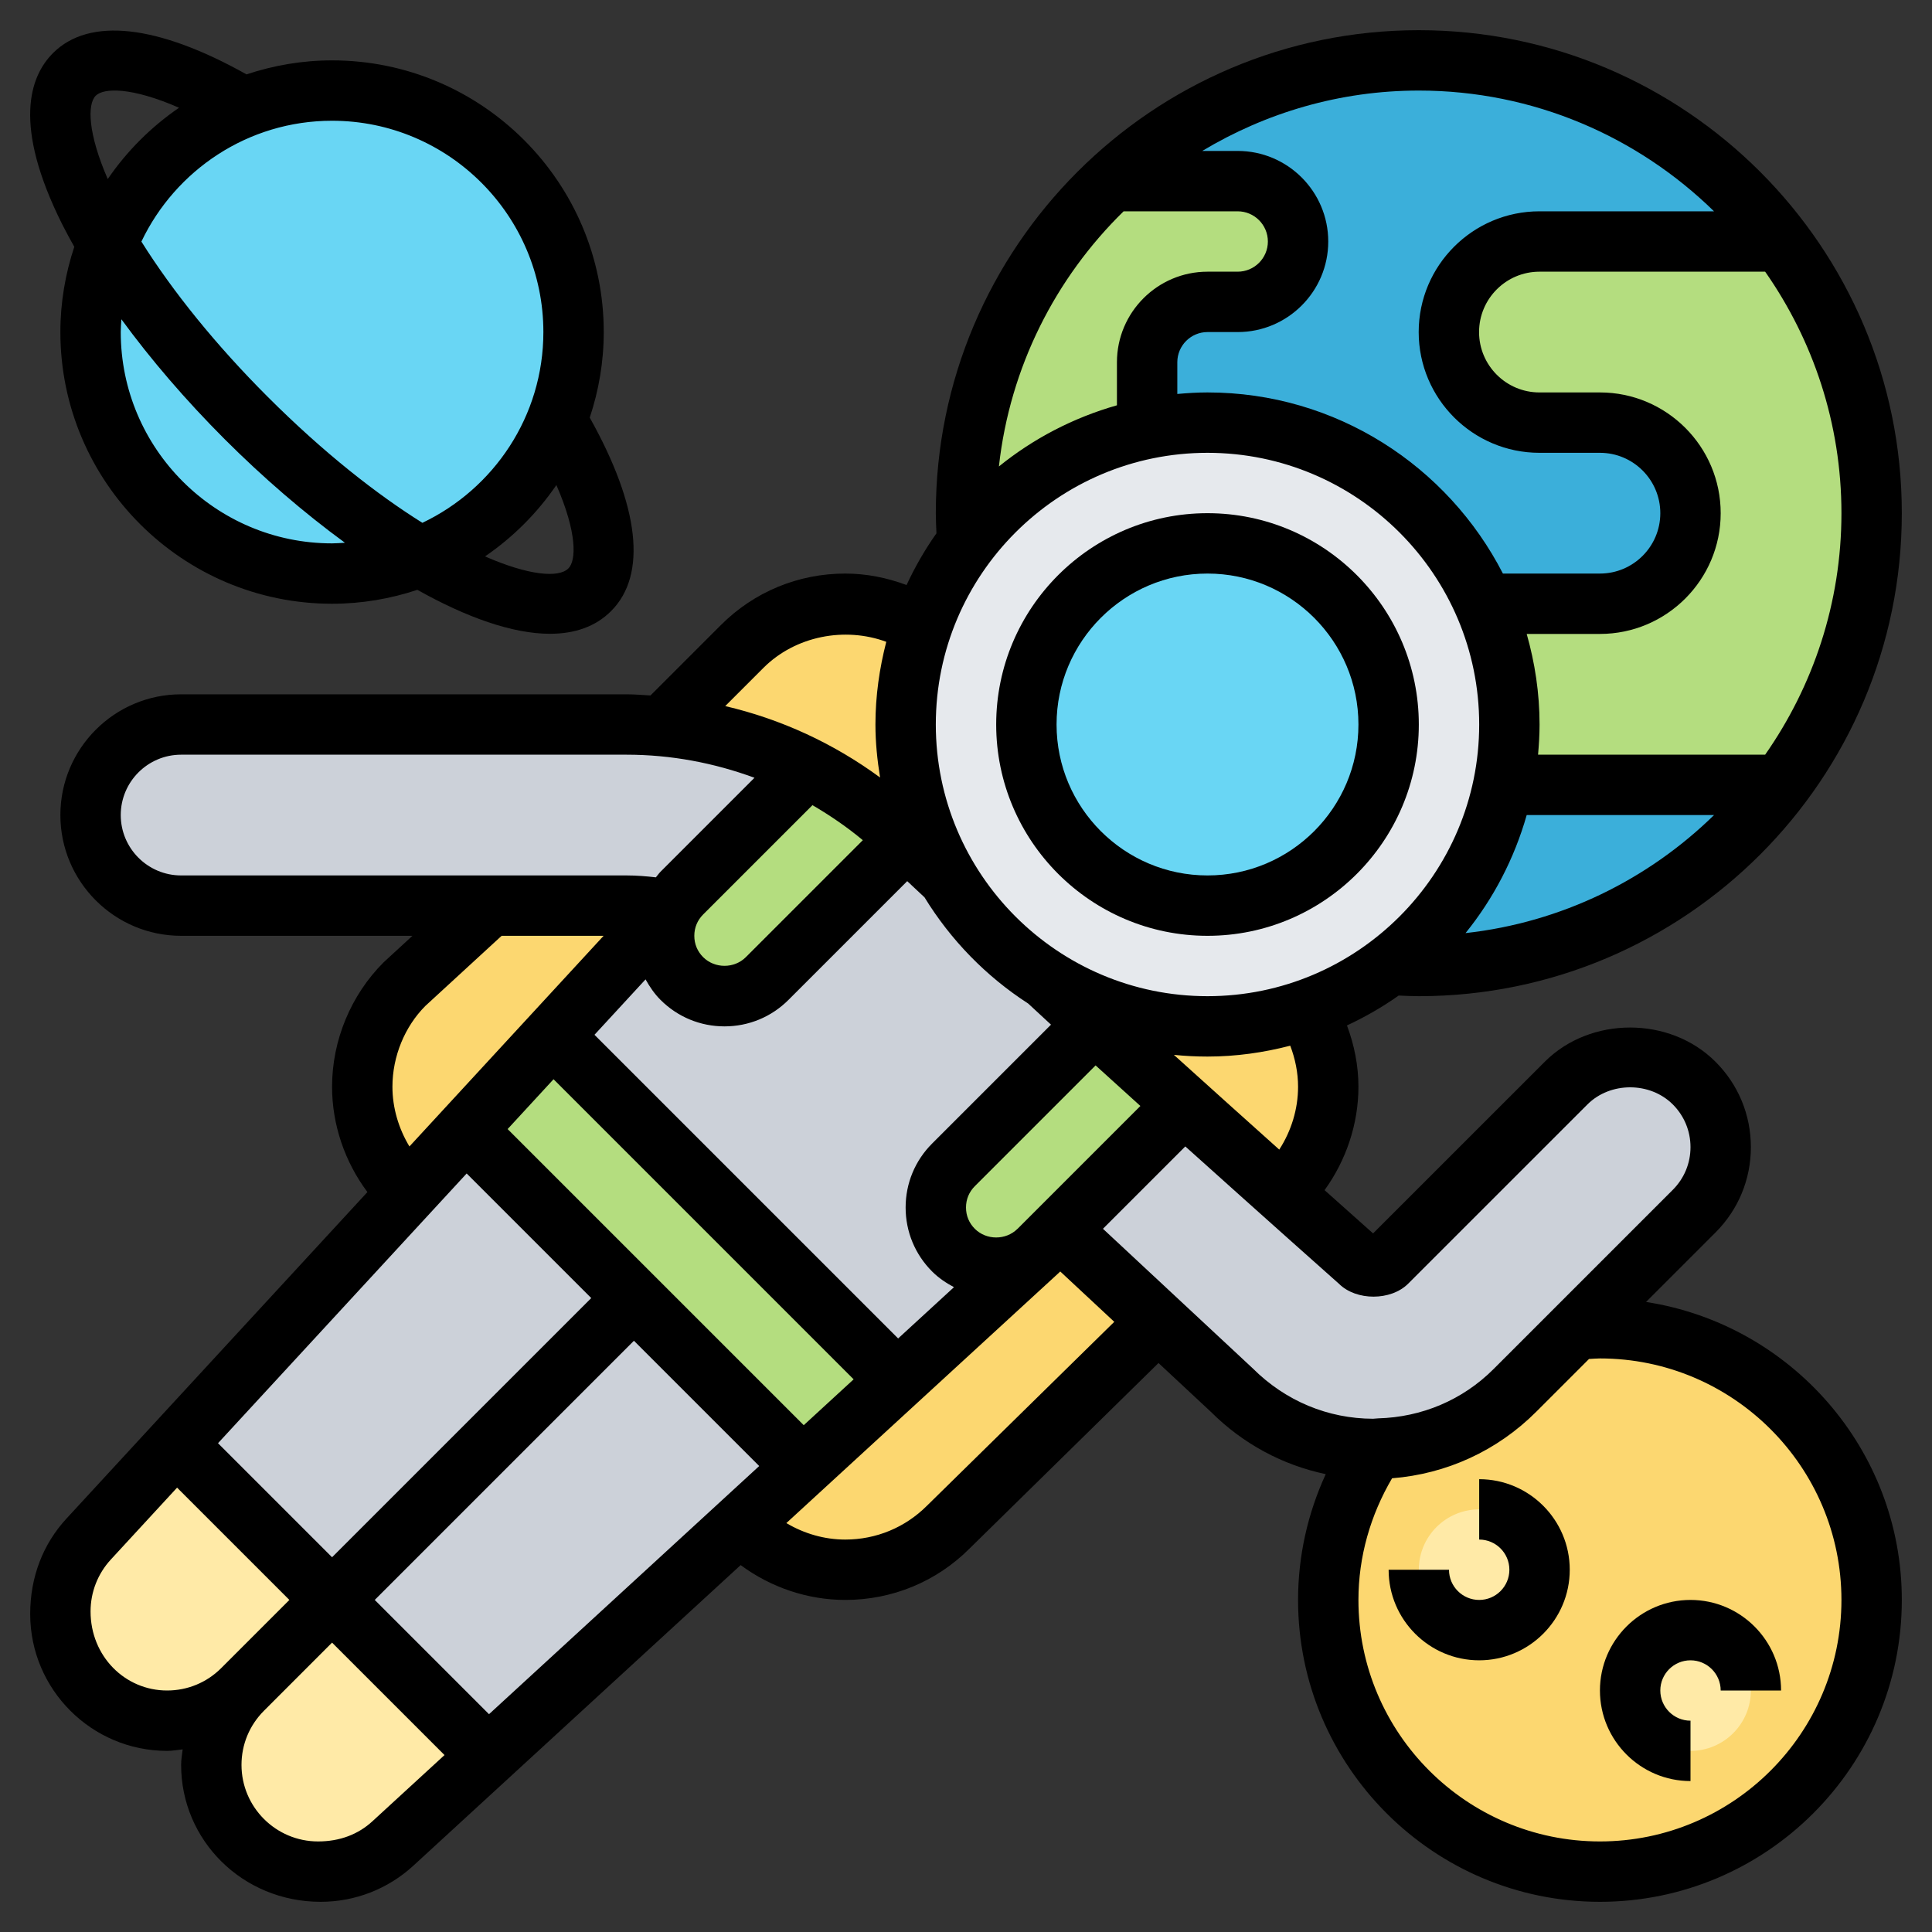 <svg id="Layer_5" enable-background="new 0 0 64 64" height="512" viewBox="0 0 64 64" width="512" xmlns="http://www.w3.org/2000/svg"><rect x="0" y="0" width="64" height="64" fill="#333333" stroke="none"/><path d="m43 8c0-1.1-.9-2-2-2h-4.17l-.01-.01c2.67-2.48 6.25-3.99 10.18-3.99 4.9 0 9.25 2.35 11.99 5.99l-.01.01h-7.98c-1.66 0-3 1.34-3 3s1.34 3 3 3h2c1.66 0 3 1.34 3 3s-1.34 3-3 3h-3.83-.01c-1.54-3.53-5.06-6-9.16-6-.69 0-1.36.07-2.01.2.01-.06.01-.13.01-.2v-2c0-1.1.9-2 2-2h1c1.1 0 2-.9 2-2z" fill="#3bafda"/><path d="m49.8 26h9.18l.01.01c-2.74 3.64-7.09 5.99-11.99 5.99-.32 0-.64-.01-.96-.03 1.9-1.44 3.27-3.55 3.76-5.97z" fill="#3bafda"/><path d="m58.98 26h-9.18c.13-.64.2-1.31.2-2 0-1.42-.3-2.78-.84-4h.01 3.83c1.66 0 3-1.34 3-3s-1.34-3-3-3h-2c-1.66 0-3-1.34-3-3s1.34-3 3-3h7.98l.01-.01c1.89 2.51 3.01 5.63 3.01 9.01s-1.12 6.5-3.01 9.01z" fill="#b4dd7f"/><path d="m41 6c1.1 0 2 .9 2 2s-.9 2-2 2h-1c-1.1 0-2 .9-2 2v2c0 .07 0 .14-.01.2-2.42.5-4.52 1.86-5.96 3.76-.02-.32-.03-.64-.03-.96 0-4.35 1.85-8.27 4.82-11.01l.01.01z" fill="#b4dd7f"/><path d="m11 3c-1.03 0-2.02.2-2.93.56-2.07.81-3.71 2.45-4.52 4.52-.35.9-.55 1.89-.55 2.92 0 4.42 3.58 8 8 8 1.03 0 2.02-.2 2.92-.55 2.07-.81 3.71-2.45 4.52-4.52.36-.91.56-1.9.56-2.93 0-4.42-3.58-8-8-8z" fill="#69d6f4"/><path d="m44 53c0-1.85.56-3.57 1.52-5 1.76-.01 3.41-.69 4.66-1.94l2.02-2.02c.27-.02.53-.04.8-.04 4.97 0 9 4.03 9 9s-4.03 9-9 9-9-4.03-9-9z" fill="#fcd770"/><circle cx="56" cy="56" fill="#ffeaa7" r="2"/><circle cx="49" cy="52" fill="#ffeaa7" r="2"/><path d="m11 53-2.96 2.96c-.67.67-1.57 1.04-2.5 1.04-.98 0-1.86-.4-2.5-1.04s-1.04-1.52-1.04-2.5v-.08c0-.89.33-1.74.94-2.4l2.9-3.14z" fill="#ffeaa7"/><path d="m16.17 58.17-3.16 2.9c-.65.6-1.5.93-2.39.93h-.08c-1.96 0-3.54-1.58-3.54-3.54 0-.93.37-1.83 1.04-2.5l2.96-2.96z" fill="#ffeaa7"/><g fill="#ccd1d9"><path d="m21 43-10 10-5.16-5.16 7.72-8.38 1.87-2.03z"/><path d="m26.59 48.59-2.03 1.87-8.39 7.71-5.17-5.17 10-10z"/><path d="m22.1 30.19-.09-.08c-.41-.07-.83-.11-1.25-.11h-4.53-10.23c-1.65 0-3-1.35-3-3s1.35-3 3-3h14.76c.4 0 .8.02 1.19.05 1.69.15 3.31.62 4.8 1.38l-4.16 4.16c-.12.12-.23.26-.31.41z"/><path d="m31.59 41.41c.37.38.88.59 1.41.59s1.04-.21 1.41-.59l-4.69 4.31-11.41-11.41 3.79-4.12.18-.19c-.19.3-.28.64-.28 1 0 .53.21 1.04.59 1.41.37.38.88.59 1.41.59s1.04-.21 1.41-.59l4.62-4.62.09.09c.06.06.52.49 1.25 1.18h.01c.82 1.4 1.97 2.57 3.34 3.43.44.41.96.89 1.54 1.42l-4.67 4.68c-.38.37-.59.88-.59 1.41s.21 1.04.59 1.41z"/><path d="m56.12 35.88c.57.57.88 1.32.88 2.12s-.31 1.55-.88 2.12l-3.92 3.92-2.02 2.02c-1.25 1.25-2.9 1.93-4.66 1.94-.01 0-.01 0-.02 0-1.77 0-3.43-.69-4.68-1.94 0 0-.99-.92-2.46-2.29-.94-.87-2.06-1.93-3.26-3.04l4.13-4.13c1.14 1.03 2.28 2.05 3.25 2.92 1.5 1.34 2.58 2.3 2.58 2.3.1.1.26.15.44.15s.34-.05.44-.15l5.94-5.94c.57-.57 1.32-.88 2.12-.88s1.55.31 2.12.88z"/></g><path d="m29.72 45.72-3.13 2.87-5.59-5.59-5.57-5.57 2.88-3.12z" fill="#b4dd7f"/><path d="m30.03 27.79-4.62 4.62c-.37.38-.88.59-1.41.59s-1.04-.21-1.41-.59c-.38-.37-.59-.88-.59-1.41 0-.36.09-.7.28-1 .08-.15.19-.29.31-.41l4.16-4.16c1.19.61 2.3 1.4 3.28 2.36z" fill="#b4dd7f"/><path d="m36.26 33.91c.9.82 1.94 1.76 2.97 2.69l-4.13 4.13-.69.68c-.37.38-.88.59-1.41.59s-1.04-.21-1.41-.59c-.38-.37-.59-.88-.59-1.41s.21-1.04.59-1.41z" fill="#b4dd7f"/><path d="m22.1 30.19-3.79 4.12-2.88 3.12-1.87 2.03-.54-.49c-.66-.84-1.02-1.89-1.02-2.97 0-1.28.51-2.51 1.41-3.41l2.82-2.59h4.53c.42 0 .84.04 1.25.11z" fill="#fcd770"/><path d="m30 24c0 1.85.5 3.58 1.38 5.06h-.01c-.73-.69-1.19-1.12-1.25-1.18-.03-.03-.06-.06-.09-.09-.98-.96-2.09-1.75-3.28-2.36-1.49-.76-3.11-1.23-4.8-1.38l2.64-2.64c.9-.9 2.13-1.41 3.41-1.41.91 0 1.79.26 2.55.73-.36 1.02-.55 2.12-.55 3.27z" fill="#fcd770"/><path d="m29.72 45.72 4.69-4.31.69-.68c1.2 1.11 2.32 2.17 3.26 3.04l-6.95 6.82c-.9.9-2.13 1.41-3.41 1.41-1.08 0-2.13-.36-2.97-1.02l-.47-.52 2.03-1.87z" fill="#fcd770"/><path d="m34.72 32.49c1.53.96 3.34 1.51 5.28 1.51 1.15 0 2.25-.19 3.27-.55.47.76.73 1.64.73 2.55 0 1.28-.51 2.51-1.41 3.41l-.11.11c-.97-.87-2.11-1.89-3.25-2.92-1.03-.93-2.07-1.87-2.97-2.69-.58-.53-1.1-1.01-1.54-1.42z" fill="#fcd770"/><path d="m50 24c0 .69-.07 1.36-.2 2-.49 2.42-1.86 4.53-3.76 5.97-.83.63-1.76 1.13-2.77 1.48-1.02.36-2.12.55-3.27.55-1.94 0-3.75-.55-5.28-1.51-1.37-.86-2.52-2.03-3.34-3.43-.88-1.48-1.38-3.21-1.38-5.06 0-1.15.19-2.25.55-3.27.35-1.01.85-1.94 1.48-2.77 1.44-1.9 3.54-3.26 5.96-3.76.65-.13 1.32-.2 2.01-.2 4.1 0 7.62 2.47 9.16 6 .54 1.22.84 2.58.84 4z" fill="#e6e9ed"/><circle cx="40" cy="24" fill="#69d6f4" r="6"/><path d="m40 31c3.86 0 7-3.141 7-7s-3.14-7-7-7-7 3.141-7 7 3.14 7 7 7zm0-12c2.757 0 5 2.243 5 5s-2.243 5-5 5-5-2.243-5-5 2.243-5 5-5z"/><path d="m54.527 43.129 2.301-2.301c.756-.755 1.172-1.76 1.172-2.828s-.416-2.073-1.172-2.828c-1.511-1.512-4.146-1.512-5.656 0l-5.687 5.686c-.302-.269-.878-.782-1.607-1.433.717-.991 1.122-2.196 1.122-3.425 0-.699-.138-1.383-.38-2.031.602-.28 1.175-.61 1.713-.99.222.009.443.021.667.021 8.822 0 16-7.178 16-16s-7.178-16-16-16-16 7.178-16 16c0 .224.012.445.021.667-.38.537-.71 1.111-.99 1.713-.648-.242-1.332-.38-2.031-.38-1.557 0-3.021.606-4.121 1.707l-2.331 2.331c-.264-.014-.525-.038-.791-.038h-14.757c-2.206 0-4 1.794-4 4s1.794 4 4 4h7.663l-.956.879c-1.085 1.085-1.707 2.587-1.707 4.121 0 1.254.42 2.485 1.171 3.489l-9.971 10.818c-.774.84-1.2 1.932-1.2 3.158 0 2.501 2.035 4.535 4.536 4.535.175 0 .344-.031.515-.05-.02.171-.051.34-.051.515 0 2.501 2.035 4.535 4.623 4.535 1.14 0 2.229-.425 3.068-1.195l10.844-9.959c1 .739 2.22 1.154 3.465 1.154 1.557 0 3.021-.606 4.115-1.7l6.262-6.148 1.735 1.617c1.059 1.058 2.375 1.763 3.805 2.064-.598 1.3-.917 2.715-.917 4.167 0 5.514 4.486 10 10 10s10-4.486 10-10c0-4.993-3.683-9.132-8.473-9.871zm-11.527-7.129c0 .739-.224 1.465-.623 2.082-1.089-.975-2.317-2.078-3.491-3.139.367.038.738.057 1.114.057.948 0 1.863-.133 2.741-.36.165.434.259.892.259 1.36zm-27.541 2.873 4.127 4.127-8.586 8.586-3.778-3.778zm5.541 5.541 4.15 4.15-8.951 8.221-3.785-3.785zm5.625 2.797-9.809-9.809 1.521-1.651 9.941 9.941zm3.127-2.873-10.059-10.059 1.692-1.836c.135.243.292.476.494.678.567.567 1.32.879 2.121.879s1.555-.312 2.121-.879l3.932-3.932c.165.155.353.331.573.537.867 1.414 2.04 2.619 3.433 3.517.229.213.486.451.757.7l-3.936 3.936c-.568.566-.88 1.32-.88 2.121s.312 1.555.879 2.121c.215.215.462.38.723.518zm-1.17-16.506-3.875 3.875c-.384.383-1.03.383-1.414 0-.191-.191-.293-.436-.293-.707s.102-.516.293-.707l3.621-3.621c.582.34 1.143.722 1.668 1.16zm11.418-12.832c4.962 0 9 4.037 9 9s-4.038 9-9 9-9-4.037-9-9 4.038-9 9-9zm10.574 12h6.206c-2.178 2.13-5.044 3.557-8.232 3.91.921-1.139 1.615-2.465 2.026-3.91zm-16.854 13.694-.017.015c-.384.379-1.027.379-1.41-.003-.191-.19-.293-.435-.293-.706s.102-.516.293-.707l4-4c.477.434.975.885 1.484 1.344zm24.753-15.694h-7.523c.029-.33.05-.662.05-1 0-1.041-.155-2.045-.426-3h2.426c2.206 0 4-1.794 4-4s-1.794-4-4-4h-2.004c-1.103 0-2-.897-2-2s.897-2 2-2h7.477c1.588 2.27 2.527 5.026 2.527 8s-.939 5.73-2.527 8zm-1.694-18h-5.783c-2.206 0-4 1.794-4 4s1.794 4 4 4h2.004c1.103 0 2 .897 2 2s-.897 2-2 2h-3.214c-1.825-3.556-5.521-6-9.786-6-.338 0-.67.021-1 .051v-1.051c0-.552.449-1 1-1h1c1.654 0 3-1.346 3-3s-1.346-3-3-3h-1.174c2.101-1.261 4.55-2 7.174-2 3.804 0 7.254 1.53 9.779 4zm-19.558 0h3.779c.551 0 1 .448 1 1s-.449 1-1 1h-1c-1.654 0-3 1.346-3 3v1.426c-1.445.411-2.771 1.104-3.91 2.026.365-3.296 1.878-6.249 4.131-8.452zm-11.928 15.121c1.054-1.052 2.69-1.368 4.066-.86-.226.877-.359 1.792-.359 2.739 0 .599.061 1.183.154 1.756-1.542-1.132-3.279-1.933-5.13-2.366zm-21.293 4.879c0-1.103.897-2 2-2h14.757c1.47 0 2.896.271 4.236.765l-3.114 3.114c-.057.057-.1.124-.152.184-.321-.037-.645-.063-.97-.063h-14.757c-1.103 0-2-.897-2-2zm9 9c0-1.008.409-1.994 1.091-2.678l2.526-2.322h3.378l-6.432 6.978c-.359-.595-.563-1.28-.563-1.978zm-7.464 20c-1.398 0-2.536-1.138-2.536-2.619 0-.639.238-1.249.671-1.719l2.195-2.382 3.72 3.72-2.258 2.258c-.478.478-1.115.742-1.792.742zm6.801 4.332c-.468.431-1.077.668-1.801.668-1.398 0-2.536-1.138-2.536-2.535 0-.677.264-1.313.743-1.793l2.257-2.258 3.725 3.725zm18.37-10.453c-.723.723-1.685 1.121-2.707 1.121-.688 0-1.362-.196-1.951-.546l9.042-8.304-.002-.002c.01-.01.023-.017.033-.027l.001-.001 1.789 1.667zm5.83-9.174 2.728-2.728c2.637 2.37 5.072 4.535 5.09 4.55.573.569 1.72.568 2.292-.003l5.939-5.938c.756-.756 2.072-.756 2.828 0 .378.378.586.88.586 1.414s-.208 1.036-.586 1.414l-5.939 5.939c-1.026 1.026-2.381 1.594-3.825 1.632l-.165.013c-1.495-.004-2.901-.587-3.985-1.668zm16.463 20.295c-4.411 0-8-3.589-8-8 0-1.429.396-2.807 1.114-4.03 1.803-.143 3.481-.909 4.775-2.203l1.749-1.749c.12-.006.24-.018.362-.018 4.411 0 8 3.589 8 8s-3.589 8-8 8z"/><path d="m56 53c-1.654 0-3 1.346-3 3s1.346 3 3 3v-2c-.551 0-1-.448-1-1s.449-1 1-1 1 .448 1 1h2c0-1.654-1.346-3-3-3z"/><path d="m49 49v2c.551 0 1 .448 1 1s-.449 1-1 1-1-.448-1-1h-2c0 1.654 1.346 3 3 3s3-1.346 3-3-1.346-3-3-3z"/><path d="m2.461 8.176c-.295.889-.461 1.837-.461 2.824 0 4.963 4.038 9 9 9 .988 0 1.936-.166 2.826-.461 1.623.911 3.15 1.456 4.393 1.456.814 0 1.506-.234 2.024-.752 1.203-1.202.938-3.473-.707-6.409.297-.892.464-1.843.464-2.834 0-4.963-4.038-9-9-9-.991 0-1.942.167-2.834.464-2.936-1.645-5.205-1.908-6.409-.707-.771.77-1.343 2.378.3 5.666.124.247.261.499.404.753zm8.539 9.824c-3.86 0-7-3.141-7-7 0-.143.013-.283.021-.424.971 1.328 2.128 2.679 3.426 3.977 1.263 1.263 2.623 2.434 3.979 3.426-.141.008-.282.021-.426.021zm7.829.829c-.32.322-1.316.235-2.762-.397.927-.634 1.73-1.437 2.364-2.364.689 1.579.661 2.498.398 2.761zm-.829-7.829c0 2.788-1.643 5.194-4.008 6.319-1.502-.941-3.254-2.305-5.13-4.18-1.694-1.694-3.134-3.471-4.178-5.136 1.125-2.362 3.53-4.003 6.316-4.003 3.86 0 7 3.141 7 7zm-14.829-7.829c.263-.263 1.182-.291 2.76.398-.926.634-1.728 1.436-2.362 2.362-.654-1.504-.684-2.474-.398-2.76z"/></svg>